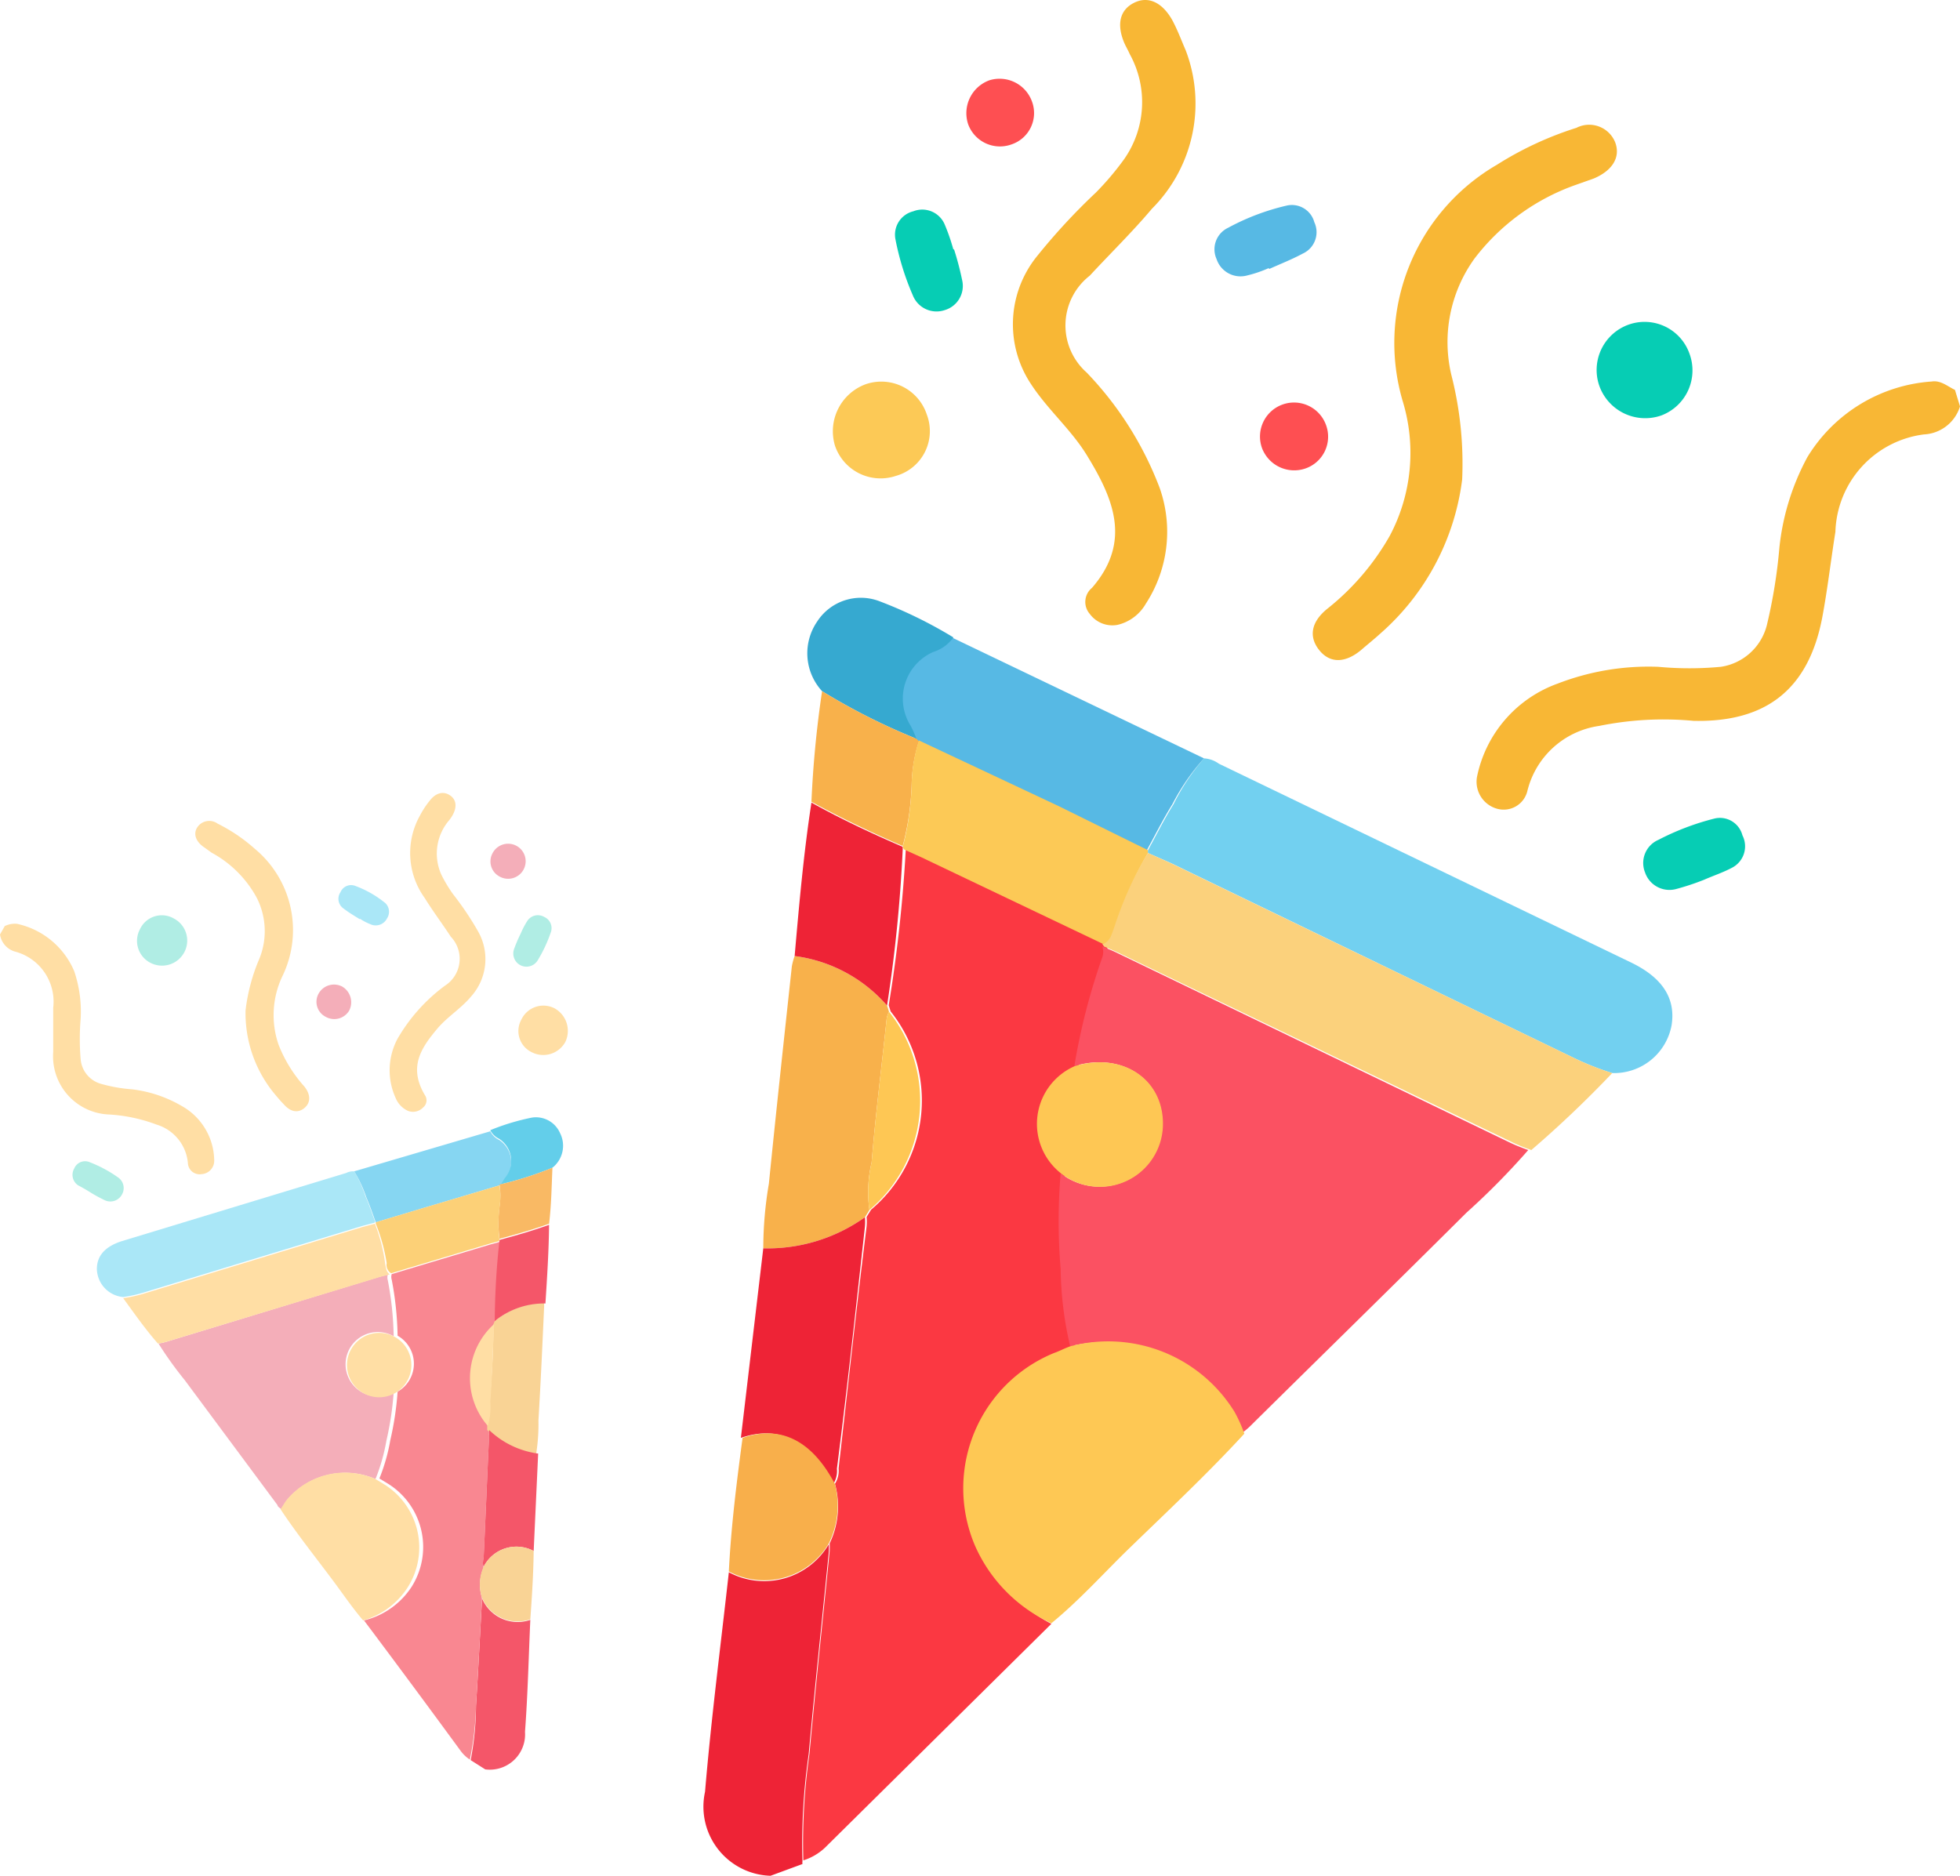 <svg xmlns="http://www.w3.org/2000/svg" width="70" height="66.996" viewBox="0 0 70 66.996">
  <g id="img_firework" data-name="img/firework" transform="translate(0 -0.004)">
    <path id="패스_175" data-name="패스 175" d="M70,14.52a1.42,1.42,0,0,1-1.29,1A3.62,3.62,0,0,0,65.55,19c-.16,1-.28,2.05-.47,3.06-.49,2.56-2,3.75-4.6,3.69a11.5,11.5,0,0,0-3.36.18,3.09,3.09,0,0,0-2.57,2.32.87.87,0,0,1-1.08.64,1,1,0,0,1-.72-1.14,4.49,4.49,0,0,1,2.88-3.33,9,9,0,0,1,3.59-.6,12,12,0,0,0,2.24,0,2,2,0,0,0,1.64-1.48,18.72,18.72,0,0,0,.45-2.78,8.68,8.68,0,0,1,1-3.23,5.65,5.65,0,0,1,4.44-2.7c.32-.05.56.17.83.3Z" fill="#f8b735"/>
    <path id="패스_176" data-name="패스 176" d="M27.52,67a2.47,2.47,0,0,1-2.34-3c.22-2.62.56-5.23.85-7.84a2.68,2.68,0,0,0,3.57-1,2.66,2.66,0,0,1,0,.28c-.24,2.41-.5,4.82-.72,7.23a22.09,22.09,0,0,0-.22,3.81.3.3,0,0,0,0,.1Z" fill="#ee2336"/>
    <path id="패스_177" data-name="패스 177" d="M28.69,66.45a22.09,22.09,0,0,1,.22-3.81c.22-2.41.48-4.82.72-7.23a2.66,2.66,0,0,0,0-.28A3.05,3.05,0,0,0,29.82,53a.88.88,0,0,0,.13-.55c.33-2.88.64-5.76,1-8.64a1.94,1.94,0,0,0,0-.34l.16-.26a5.1,5.1,0,0,0,.7-7.08l-.07-.22a52,52,0,0,0,.61-5.58l.62.28,6.5,3.1.06.09a.61.61,0,0,1,0,.38,22.75,22.75,0,0,0-1,3.89,2.26,2.26,0,0,0-.49,3.83,20.56,20.56,0,0,0,0,3.42,12.79,12.79,0,0,0,.34,2.76c-.19.08-.38.17-.58.24a5.22,5.22,0,0,0-2.81,6.9A5.48,5.48,0,0,0,37.55,58l-8.09,8A2,2,0,0,1,28.69,66.45Z" fill="#fb3842"/>
    <path id="패스_178" data-name="패스 178" d="M38.22,48.09a12.79,12.79,0,0,1-.34-2.76,20.56,20.56,0,0,1,0-3.42,2.25,2.25,0,0,0,3.63-1.63c.09-1.68-1.39-2.72-3.14-2.2a22.75,22.75,0,0,1,1-3.89.61.61,0,0,0,0-.38c.19.08.39.16.57.25l14,6.76c.21.1.42.18.64.26a26,26,0,0,1-2.21,2.24c-2.57,2.56-5.16,5.09-7.74,7.64a2.6,2.6,0,0,1-.31.25,4.91,4.91,0,0,0-.35-.78,5.3,5.3,0,0,0-5.75-2.34Z" fill="#fb5162"/>
    <path id="패스_179" data-name="패스 179" d="M43,27.09a1,1,0,0,1,.53.19l14.74,7.11c1.11.54,1.58,1.28,1.43,2.23a2.088,2.088,0,0,1-2.12,1.71,9.91,9.91,0,0,1-1.43-.57L41.84,30.84,41,30.47a.21.21,0,0,1,0-.1c.3-.55.58-1.11.91-1.64A7.72,7.72,0,0,1,43,27.09Z" fill="#72d0f0"/>
    <path id="패스_180" data-name="패스 180" d="M41,30.47l.83.37,14.32,6.92a9.91,9.91,0,0,0,1.43.57,39.468,39.468,0,0,1-2.89,2.75c-.22-.08-.43-.16-.64-.26L40,34.06c-.18-.09-.38-.17-.57-.25l-.06-.09c.28-.12.31-.39.41-.64A12.55,12.55,0,0,1,41,30.47Z" fill="#fbd17c"/>
    <path id="패스_181" data-name="패스 181" d="M38.22,48.09a5.3,5.3,0,0,1,5.87,2.34,4.909,4.909,0,0,1,.35.78c-1.36,1.48-2.83,2.85-4.27,4.25-.86.85-1.68,1.75-2.62,2.52a5.48,5.48,0,0,1-2.72-2.75,5.22,5.22,0,0,1,2.81-6.9C37.84,48.26,38,48.17,38.22,48.09Z" fill="#fec854"/>
    <path id="패스_182" data-name="패스 182" d="M42.35,1.81a5.32,5.32,0,0,1-1.21,5.65c-.7.83-1.48,1.59-2.22,2.39a2.25,2.25,0,0,0-.11,3.46,12.17,12.17,0,0,1,2.61,4.13,4.71,4.71,0,0,1-.5,4.13,1.58,1.58,0,0,1-1,.75,1,1,0,0,1-1-.39A.65.65,0,0,1,39,21c1.43-1.65.76-3.2-.18-4.73-.56-.92-1.4-1.63-2-2.55A3.86,3.86,0,0,1,37,9.2a22.369,22.369,0,0,1,2.14-2.32,10.14,10.14,0,0,0,1-1.18,3.55,3.55,0,0,0,.21-3.76c-.06-.14-.14-.27-.2-.41C39.87.86,40,.35,40.51.1s1,0,1.35.61C42.05,1.06,42.19,1.44,42.35,1.81Z" fill="#f8b735"/>
    <path id="패스_183" data-name="패스 183" d="M56.27,6.61a7.82,7.82,0,0,0-3.61,2.63,5.1,5.1,0,0,0-.83,4.14,12.8,12.8,0,0,1,.39,3.75,8.76,8.76,0,0,1-2.92,5.5c-.23.21-.47.4-.7.6-.56.46-1.1.47-1.48,0s-.31-1,.28-1.48a9,9,0,0,0,2.23-2.6,6.32,6.32,0,0,0,.46-4.84,7.36,7.36,0,0,1,3.37-8.42A12.12,12.12,0,0,1,56.3,4.57a1,1,0,0,1,1.39.53c.19.53-.11,1-.77,1.28Z" fill="#f8b735"/>
    <path id="패스_184" data-name="패스 184" d="M43,27.09a7.72,7.72,0,0,0-1.13,1.64c-.33.53-.61,1.09-.91,1.64l-3.2-1.54-5-2.35-.09-.09a4,4,0,0,0-.21-.47,1.82,1.82,0,0,1,.81-2.63,1.39,1.39,0,0,0,.72-.52Z" fill="#57b9e4"/>
    <path id="패스_185" data-name="패스 185" d="M31.68,35.92l.07.22a1,1,0,0,0-.08.22c-.18,1.72-.4,3.44-.54,5.16a4.63,4.63,0,0,0-.08,1.7l-.16.26a6,6,0,0,1-3.63,1.11,13.769,13.769,0,0,1,.2-2.31c.26-2.59.54-5.17.82-7.76a2.24,2.24,0,0,1,.1-.37,5.27,5.27,0,0,1,3.3,1.77Z" fill="#f8b14b"/>
    <path id="패스_186" data-name="패스 186" d="M27.26,44.59a6,6,0,0,0,3.63-1.11,1.94,1.94,0,0,1,0,.34c-.32,2.88-.63,5.76-1,8.64a.88.88,0,0,1-.13.55c-.82-1.56-1.94-2.12-3.3-1.65Z" fill="#ee2336"/>
    <path id="패스_187" data-name="패스 187" d="M31.68,35.92a5.27,5.27,0,0,0-3.3-1.77c.16-1.83.32-3.66.6-5.48,1.06.59,2.15,1.1,3.26,1.58v.09a52,52,0,0,1-.56,5.58Z" fill="#ee2336"/>
    <path id="패스_188" data-name="패스 188" d="M26.52,51.36c1.36-.47,2.48.09,3.3,1.65a3.05,3.05,0,0,1-.22,2.12,2.68,2.68,0,0,1-3.57,1C26.11,54.52,26.31,52.94,26.52,51.36Z" fill="#f8af4b"/>
    <path id="패스_189" data-name="패스 189" d="M34.05,22.77a1.39,1.39,0,0,1-.72.52,1.82,1.82,0,0,0-.81,2.63,4,4,0,0,1,.21.47,22.629,22.629,0,0,1-3.37-1.7,2,2,0,0,1-.18-2.48,1.86,1.86,0,0,1,2.21-.74,16,16,0,0,1,2.66,1.3Z" fill="#36a9d0"/>
    <path id="패스_190" data-name="패스 190" d="M29.36,24.69a22.63,22.63,0,0,0,3.37,1.7l.09.09A5.41,5.41,0,0,0,32.56,28a9.75,9.75,0,0,1-.32,2.22c-1.11-.48-2.2-1-3.26-1.58A37.951,37.951,0,0,1,29.36,24.69Z" fill="#f8b14b"/>
    <path id="패스_191" data-name="패스 191" d="M60.34,12.64a1.72,1.72,0,0,1-1,2.2,1.74,1.74,0,0,1-2.23-1.08,1.72,1.72,0,0,1,1.08-2.17,1.7,1.7,0,0,1,2.15,1.05Z" fill="#06cdb4"/>
    <path id="패스_192" data-name="패스 192" d="M33.1,14.81A1.66,1.66,0,0,1,32,17a1.72,1.72,0,0,1-2.18-1.08,1.79,1.79,0,0,1,1.09-2.19,1.71,1.71,0,0,1,2.19,1.08Z" fill="#fcc956"/>
    <path id="패스_193" data-name="패스 193" d="M34.07,8.9a10.65,10.65,0,0,1,.29,1.1.9.9,0,0,1-.62,1.08.91.91,0,0,1-1.14-.53,9.53,9.53,0,0,1-.62-2,.86.86,0,0,1,.64-1A.87.87,0,0,1,33.73,8a7.14,7.14,0,0,1,.32.92Z" fill="#06cdb4"/>
    <path id="패스_194" data-name="패스 194" d="M60.85,31.43a9.014,9.014,0,0,1-1,.33.92.92,0,0,1-1.1-.6A.9.9,0,0,1,59.23,30a9.2,9.2,0,0,1,2-.76.83.83,0,0,1,1,.6A.86.86,0,0,1,61.85,31C61.53,31.17,61.19,31.28,60.85,31.43Z" fill="#06cdb4"/>
    <path id="패스_195" data-name="패스 195" d="M45.31,9.58a4.26,4.26,0,0,1-.76.26.9.9,0,0,1-1.1-.58.85.85,0,0,1,.41-1.12,8.33,8.33,0,0,1,2.08-.79.83.83,0,0,1,1,.59.84.84,0,0,1-.41,1.12c-.39.21-.8.37-1.2.55Z" fill="#57b9e4"/>
    <path id="패스_196" data-name="패스 196" d="M36.13,5.16a1.21,1.21,0,0,1-1.55-.71,1.25,1.25,0,0,1,.76-1.58,1.23,1.23,0,0,1,1.52.77,1.18,1.18,0,0,1-.73,1.52Z" fill="#fe4f52"/>
    <path id="패스_197" data-name="패스 197" d="M46.64,16.73a1.23,1.23,0,0,1-1.56-.7,1.215,1.215,0,1,1,2.28-.84,1.2,1.2,0,0,1-.72,1.54Z" fill="#fe4f52"/>
    <path id="패스_198" data-name="패스 198" d="M32.24,30.25A9.75,9.75,0,0,0,32.56,28a5.41,5.41,0,0,1,.26-1.55l5,2.35L41,30.37a.21.21,0,0,0,0,.1,12.55,12.55,0,0,0-1.19,2.61c-.1.25-.13.52-.41.64l-6.5-3.1-.62-.28Z" fill="#fcc956"/>
    <path id="패스_199" data-name="패스 199" d="M38.39,38.08c1.75-.52,3.23.52,3.14,2.2a2.25,2.25,0,1,1-3.14-2.2Z" fill="#fec754"/>
    <path id="패스_200" data-name="패스 200" d="M31.05,43.22a4.63,4.63,0,0,1,.08-1.7c.14-1.72.36-3.44.54-5.16a1,1,0,0,1,.08-.22,5.1,5.1,0,0,1-.7,7.08Z" fill="#fec754"/>
    <path id="패스_201" data-name="패스 201" d="M0,33.38A.75.75,0,0,0,.57,34,1.85,1.85,0,0,1,1.9,36c0,.53,0,1.06,0,1.58a2.08,2.08,0,0,0,2,2.23,5.73,5.73,0,0,1,1.69.36,1.58,1.58,0,0,1,1.12,1.37.42.42,0,0,0,.49.4.48.48,0,0,0,.45-.51A2.26,2.26,0,0,0,6.48,39.5a4.58,4.58,0,0,0-1.77-.59,5.49,5.49,0,0,1-1.12-.2,1,1,0,0,1-.71-.88,8.53,8.53,0,0,1,0-1.43,4.51,4.51,0,0,0-.23-1.71A2.88,2.88,0,0,0,.61,33a.826.826,0,0,0-.44.08Z" fill="#ffdea4"/>
    <path id="패스_202" data-name="패스 202" d="M17.33,63.2a1.26,1.26,0,0,0,1.42-1.34c.1-1.34.13-2.68.19-4a1.38,1.38,0,0,1-1.73-.78.7.7,0,0,0,0,.14c-.07,1.23-.13,2.47-.21,3.71a10.54,10.54,0,0,1-.19,1.94h0Z" fill="#f45669"/>
    <path id="패스_203" data-name="패스 203" d="M16.78,62.85A10.54,10.54,0,0,0,17,60.91c.08-1.24.14-2.48.21-3.71a.7.7,0,0,1,0-.14A1.52,1.52,0,0,1,17.27,56a.45.45,0,0,1,0-.28c.07-1.48.13-3,.2-4.45a.9.9,0,0,1,0-.16v-.15a2.6,2.6,0,0,1,.2-3.63l.05-.11a27.37,27.37,0,0,1,.13-2.86l-.33.09-3.53,1.06h0a.34.34,0,0,0,0,.2,11.57,11.57,0,0,1,.21,2,1.15,1.15,0,0,1,0,2,11.11,11.11,0,0,1-.26,1.73,6.67,6.67,0,0,1-.39,1.37l.28.17a2.66,2.66,0,0,1,.87,3.7,2.82,2.82,0,0,1-1.7,1.2q1.74,2.32,3.46,4.67a1.27,1.27,0,0,0,.32.3Z" fill="#f98791"/>
    <path id="패스_204" data-name="패스 204" d="M13.41,52.83a6.67,6.67,0,0,0,.39-1.37,11.11,11.11,0,0,0,.26-1.73,1.15,1.15,0,1,1,0-2,11.57,11.57,0,0,0-.21-2,.34.34,0,0,1,0-.2l-.31.08L6,47.91a2.09,2.09,0,0,1-.34.08A13.56,13.56,0,0,0,6.6,49.3l3.31,4.46c0,.06.09.1.13.15.08-.12.15-.25.24-.36a2.71,2.71,0,0,1,3.13-.72Z" fill="#f4aeb9"/>
    <path id="패스_205" data-name="패스 205" d="M12.65,41.84a.56.56,0,0,0-.29.06l-8,2.43c-.6.19-.9.52-.9,1a1.032,1.032,0,0,0,.94,1,4.91,4.91,0,0,0,.76-.17l7.78-2.37.45-.12v-.05c-.11-.3-.21-.6-.34-.9a4.53,4.53,0,0,0-.4-.88Z" fill="#aae7f7"/>
    <path id="패스_206" data-name="패스 206" d="M13.39,43.71l-.45.12L5.16,46.2a4.91,4.91,0,0,1-.76.17c.4.55.79,1.11,1.24,1.62A2.09,2.09,0,0,0,6,47.91l7.61-2.31.31-.08h0c-.13-.09-.13-.23-.16-.36a6.28,6.28,0,0,0-.37-1.45Z" fill="#ffdea4"/>
    <path id="패스_207" data-name="패스 207" d="M13.41,52.83a2.71,2.71,0,0,0-3.15.72c-.09.11-.16.24-.24.36.57.86,1.21,1.66,1.83,2.49.37.49.71,1,1.12,1.48a2.82,2.82,0,0,0,1.59-1.18,2.66,2.66,0,0,0-.87-3.7Z" fill="#ffdea4"/>
    <path id="패스_208" data-name="패스 208" d="M15,29.13a2.74,2.74,0,0,0,.17,2.95c.29.47.63.92.93,1.38a1.14,1.14,0,0,1-.21,1.75A6.23,6.23,0,0,0,14.2,37.1a2.39,2.39,0,0,0-.07,2.12.86.86,0,0,0,.44.46.5.5,0,0,0,.54-.12.33.33,0,0,0,.06-.45c-.59-1-.13-1.68.46-2.38.36-.42.84-.71,1.19-1.13a2,2,0,0,0,.26-2.32,10.82,10.82,0,0,0-.9-1.34,5.11,5.11,0,0,1-.41-.68A1.83,1.83,0,0,1,16,29.35a1.33,1.33,0,0,0,.14-.19c.19-.31.17-.59-.07-.75s-.51-.09-.73.2A3.165,3.165,0,0,0,15,29.13Z" fill="#ffdea4"/>
    <path id="패스_209" data-name="패스 209" d="M7.56,30.46a4,4,0,0,1,1.61,1.61,2.63,2.63,0,0,1,.1,2.16,6.65,6.65,0,0,0-.5,1.86,4.52,4.52,0,0,0,1.05,3c.1.12.2.24.31.35.24.28.51.33.74.14s.23-.48,0-.77a4.89,4.89,0,0,1-.92-1.49,3.24,3.24,0,0,1,.15-2.48,3.77,3.77,0,0,0-1-4.52,6,6,0,0,0-1.33-.9.51.51,0,0,0-.74.16c-.14.25,0,.52.28.7Z" fill="#ffdea4"/>
    <path id="패스_210" data-name="패스 210" d="M12.65,41.84a4.53,4.53,0,0,1,.43.92c.13.3.23.6.34.9l1.73-.52,2.69-.8h.05l.14-.22a.94.94,0,0,0-.2-1.4.69.69,0,0,1-.32-.31Z" fill="#86d6f2"/>
    <path id="패스_211" data-name="패스 211" d="M17.67,47.19l-.05.11a.5.5,0,0,1,0,.12c0,.88-.06,1.77-.13,2.65a2.28,2.28,0,0,1-.09.86v.15a3.13,3.13,0,0,0,1.75.84,6.69,6.69,0,0,0,.08-1.18c.08-1.33.14-2.66.2-4a1.23,1.23,0,0,0,0-.2,2.77,2.77,0,0,0-1.76.65Z" fill="#f9d395"/>
    <path id="패스_212" data-name="패스 212" d="M19.22,51.92a3.13,3.13,0,0,1-1.75-.84.9.9,0,0,0,0,.16c-.07,1.49-.13,3-.2,4.45a.45.45,0,0,0,0,.28,1.31,1.31,0,0,1,1.79-.57Z" fill="#f45669"/>
    <path id="패스_213" data-name="패스 213" d="M17.67,47.19a2.77,2.77,0,0,1,1.81-.63c.06-.94.12-1.87.13-2.81-.58.21-1.18.38-1.77.54h0A27.37,27.37,0,0,0,17.67,47.19Z" fill="#f45669"/>
    <path id="패스_214" data-name="패스 214" d="M19.06,55.4a1.31,1.31,0,0,0-1.79.57,1.52,1.52,0,0,0-.06,1.09,1.38,1.38,0,0,0,1.73.78C19,57,19.05,56.21,19.06,55.4Z" fill="#f9d395"/>
    <path id="패스_215" data-name="패스 215" d="M17.51,40.37a.69.69,0,0,0,.32.31.94.94,0,0,1,.2,1.4l-.14.22a11.94,11.94,0,0,0,1.84-.59A1,1,0,0,0,20,40.47a.94.94,0,0,0-1-.55A8.12,8.12,0,0,0,17.51,40.37Z" fill="#63ceea"/>
    <path id="패스_216" data-name="패스 216" d="M19.73,41.71a11.94,11.94,0,0,1-1.84.59h-.05a2.68,2.68,0,0,1,0,.8,4.43,4.43,0,0,0,0,1.15c.59-.16,1.19-.33,1.77-.54C19.69,43.07,19.7,42.39,19.73,41.71Z" fill="#f9b964"/>
    <path id="패스_217" data-name="패스 217" d="M5,33.19a.88.88,0,0,0,.35,1.19A.9.9,0,0,0,6.59,34a.89.89,0,0,0-.38-1.19A.86.86,0,0,0,5,33.19Z" fill="#b0ede4"/>
    <path id="패스_218" data-name="패스 218" d="M18.62,36.42A.84.84,0,0,0,19,37.59a.9.9,0,0,0,1.19-.37.92.92,0,0,0-.38-1.2.87.87,0,0,0-1.19.4Z" fill="#ffdea4"/>
    <path id="패스_219" data-name="패스 219" d="M18.59,33.36a5.149,5.149,0,0,0-.23.54.47.47,0,0,0,.84.41,5.1,5.1,0,0,0,.47-1,.44.44,0,0,0-.24-.56.45.45,0,0,0-.6.15,3,3,0,0,0-.23.44Z" fill="#b0ede4"/>
    <path id="패스_220" data-name="패스 220" d="M3.29,42.63a5.191,5.191,0,0,0,.47.25.47.47,0,0,0,.6-.22.46.46,0,0,0-.14-.6,4.61,4.61,0,0,0-1-.54.42.42,0,0,0-.57.22.45.45,0,0,0,.14.6C3,42.45,3.13,42.53,3.29,42.63Z" fill="#b0ede4"/>
    <path id="패스_221" data-name="패스 221" d="M12.86,32.82a1.78,1.78,0,0,0,.36.19.45.45,0,0,0,.6-.2.43.43,0,0,0-.12-.6,3.72,3.72,0,0,0-1-.56.41.41,0,0,0-.54.22.42.42,0,0,0,.12.59c.18.14.37.25.56.37Z" fill="#aae7f7"/>
    <path id="패스_222" data-name="패스 222" d="M17.84,31.31a.626.626,0,1,0-.25-.83.61.61,0,0,0,.25.83Z" fill="#f4aeb9"/>
    <path id="패스_223" data-name="패스 223" d="M11.63,36.32a.62.62,0,0,0,.84-.22.65.65,0,0,0-.25-.86.63.63,0,0,0-.84.25.6.6,0,0,0,.25.83Z" fill="#f4aeb9"/>
    <path id="패스_224" data-name="패스 224" d="M17.84,44.29a4.43,4.43,0,0,1,0-1.15,2.68,2.68,0,0,0,0-.8l-2.69.8-1.73.52v.05a6.28,6.28,0,0,1,.39,1.41.348.348,0,0,0,.16.36l3.53-1.06.33-.09S17.82,44.3,17.84,44.29Z" fill="#fcd077"/>
    <path id="패스_225" data-name="패스 225" d="M14.11,47.76a1.15,1.15,0,1,0,.582,1,1.15,1.15,0,0,0-.582-1Z" fill="#ffdea4"/>
    <path id="패스_226" data-name="패스 226" d="M17.42,50.93a2.28,2.28,0,0,0,.09-.86c.07-.88.09-1.77.13-2.65a.5.5,0,0,0,0-.12,2.6,2.6,0,0,0-.22,3.63Z" fill="#ffdea4"/>
  </g>
</svg>
